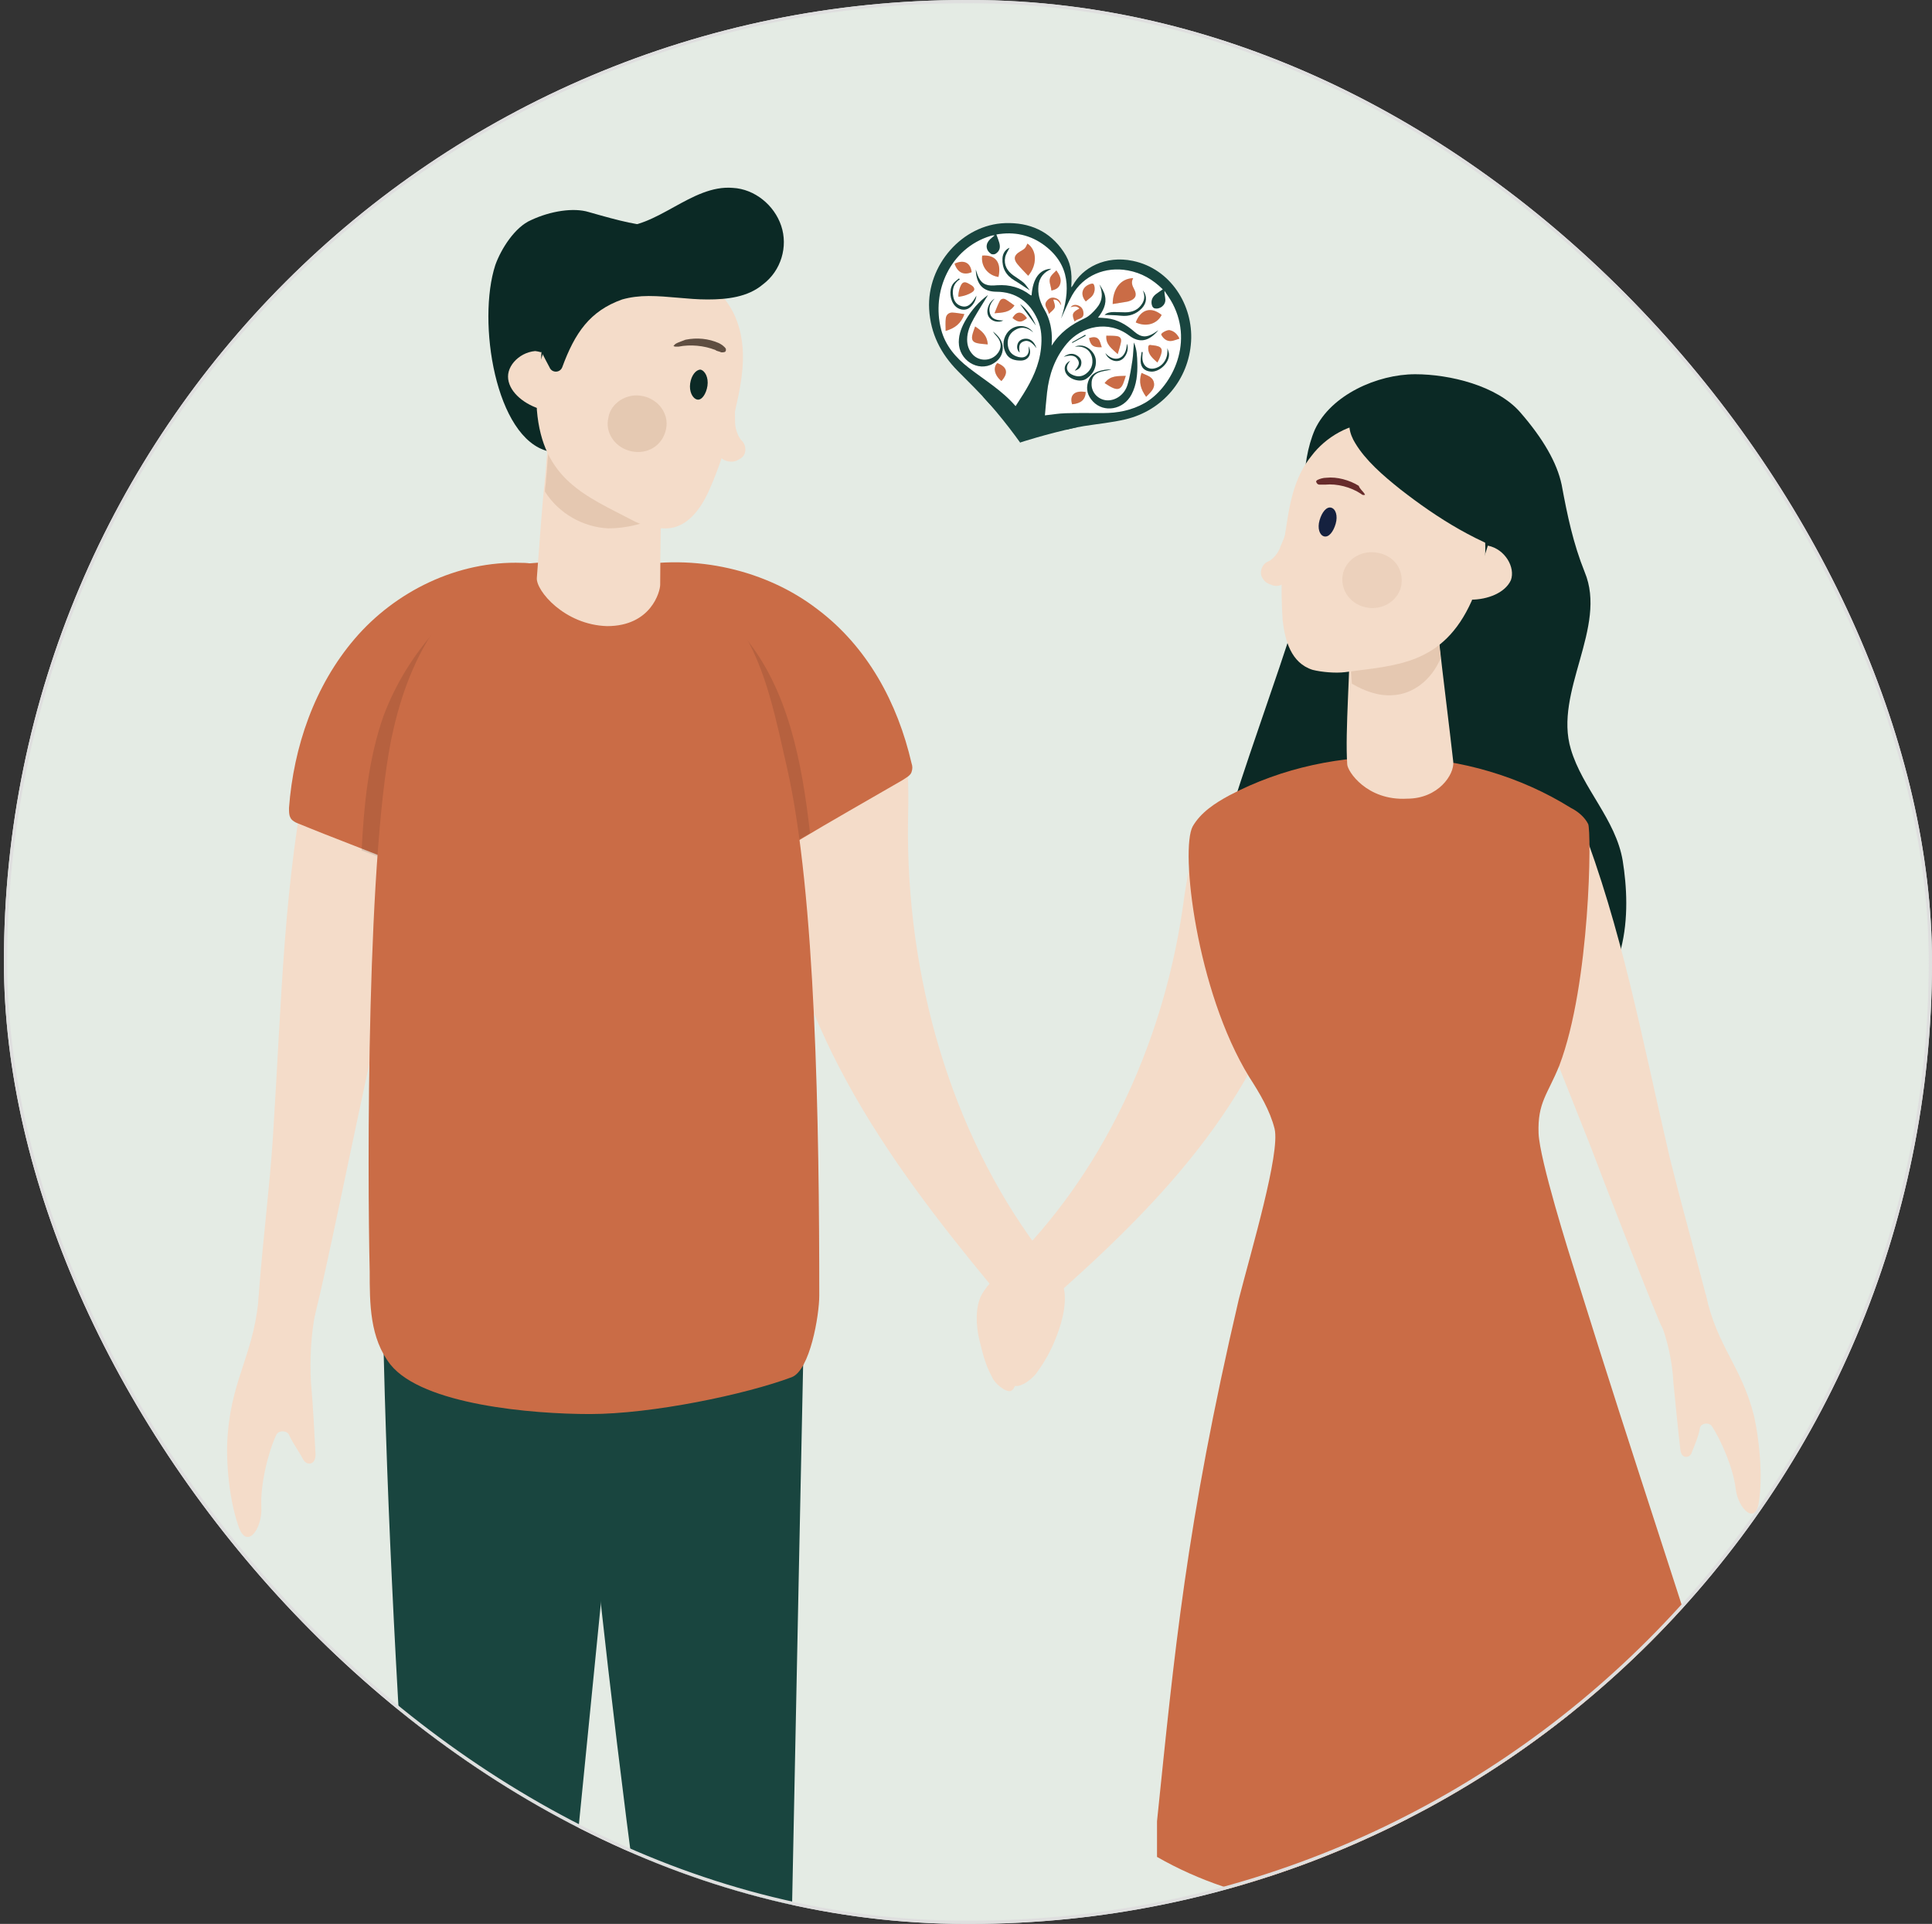 <svg width="247" height="246" viewBox="0 0 247 246" fill="none" xmlns="http://www.w3.org/2000/svg">
<rect x="0" y="0" width="247" height="246" fill="#333333" stroke="none"/>
<g clip-path="url(#clip0_2394_2968)">
<rect x="0.5" width="246.5" height="246" rx="123" fill="#E4EBE4"/>
<path d="M59.496 319.355C54.19 271.849 49.622 212.431 48.885 164.484C48.737 157.278 49.179 149.041 53.895 144.335C57.58 140.658 62.885 140.364 67.749 140.07C70.696 139.923 73.791 139.776 76.444 141.541C81.897 145.07 81.897 153.748 81.16 160.807C76.444 209.489 70.401 268.908 65.685 317.59" fill="#19453F"/>
<path d="M92.95 317.588C84.549 270.671 77.033 214.194 73.054 166.542C72.465 159.335 72.17 151.099 76.296 146.099C79.539 142.275 84.402 141.392 88.971 140.804C91.771 140.51 94.571 140.068 97.224 141.539C102.529 144.628 103.119 153.305 102.971 160.365C101.94 209.194 100.761 269.642 99.729 318.471" fill="#19453F"/>
<path d="M53.896 102.859C51.096 118.302 49.033 127.567 45.938 141.981C44.759 147.423 41.664 162.571 40.338 167.866C38.864 173.896 32.379 174.484 33.116 165.072C33.706 157.571 34.443 152.129 34.885 145.511C36.064 127.126 36.211 113.154 39.601 96.682" fill="#F4DCC9"/>
<path d="M40.339 167.718C39.749 170.66 39.602 173.748 39.749 176.69C40.044 179.925 40.191 183.308 40.339 185.955C40.339 187.426 39.16 187.426 38.718 186.544C38.275 185.661 37.391 184.485 36.949 183.455C36.654 182.867 35.623 182.867 35.328 183.455C34.296 185.661 33.265 189.779 33.412 192.721C33.559 195.515 31.496 198.31 30.465 195.074C29.138 191.25 28.843 185.955 29.138 183.161C29.728 175.954 32.675 172.719 33.117 165.218" fill="#F4DCC9"/>
<path d="M111.667 88.59C116.236 91.09 116.236 98.738 116.088 104.915C115.794 125.065 121.689 144.773 132.594 159.48C133.773 160.951 135.247 162.569 135.836 164.187C136.573 166.099 135.836 168.893 135.1 170.805C134.363 172.717 133.626 174.041 132.447 175.659C131.857 176.394 130.384 177.57 129.499 177.129C128.763 176.688 129.057 175.217 129.205 174.335C130.089 170.511 130.236 168.158 126.699 164.187H126.552C113.436 148.303 100.319 130.212 98.846 107.71C98.551 103.003 98.846 97.856 101.056 93.738C103.267 89.325 107.983 86.678 111.667 88.59Z" fill="#F4DCC9"/>
<path d="M51.244 110.504C46.97 108.739 42.549 107.121 38.275 105.356C37.833 105.209 37.243 104.915 37.096 104.474C36.949 104.18 36.949 103.739 36.949 103.297C37.538 95.502 40.191 87.707 45.349 81.677C50.507 75.647 58.465 71.676 66.718 71.97C67.75 71.97 68.929 72.118 69.371 73C69.813 73.735 69.813 74.618 69.666 75.353C68.487 82.413 65.539 89.031 62.444 95.502C60.823 98.885 59.202 102.415 57.581 105.798" fill="#CA6C46"/>
<path d="M101.941 107.565C106.362 104.917 110.783 102.417 115.352 99.77C115.794 99.475 116.383 99.181 116.531 98.74C116.678 98.299 116.678 98.005 116.531 97.564C114.762 89.916 110.931 82.709 104.446 77.855C98.109 73.002 88.972 70.649 79.982 72.561C78.95 72.855 77.624 73.149 77.182 74.178C76.74 74.914 76.887 75.796 77.182 76.679C79.392 83.444 83.519 89.327 87.645 95.063C89.856 98.152 92.067 101.24 94.277 104.329" fill="#CA6C46"/>
<g opacity="0.1">
<path d="M49.033 91.533C47.118 96.975 46.528 102.857 46.233 108.74C48.297 109.476 50.36 110.358 52.276 111.094L58.613 106.534C60.234 103.152 61.855 99.622 63.476 96.239C66.424 89.768 69.519 83.149 70.698 76.09C70.845 75.207 70.845 74.325 70.403 73.737C69.813 73.001 68.634 72.707 67.75 72.707C67.013 72.707 66.276 72.707 65.687 72.707C58.318 76.678 52.128 83.296 49.033 91.533Z" fill="black"/>
</g>
<g opacity="0.1">
<path d="M93.687 104.622L101.203 107.857C101.94 107.416 102.824 106.975 103.561 106.534C102.53 97.415 100.761 88.149 95.161 81.384C91.477 76.971 86.319 73.883 80.866 73.147C86.171 83.001 87.94 94.915 93.687 104.622Z" fill="black"/>
</g>
<path d="M75.413 180.807C68.044 180.807 54.044 179.63 49.917 174.482C47.265 171.1 47.265 166.687 47.265 162.569C46.97 150.509 46.822 107.563 50.359 93.003C51.538 88.002 53.454 83.001 56.844 78.736C60.234 74.471 61.265 71.235 75.266 71.971C87.056 72.559 91.035 75.059 94.572 80.207C97.961 85.208 99.288 92.414 100.614 98.15C104.298 114.329 104.741 144.038 104.741 165.658C104.741 168.158 103.562 175.218 101.204 176.1C95.309 178.306 83.371 180.807 75.413 180.807Z" fill="#CA6C46"/>
<path d="M70.107 57.705C63.328 56.087 60.97 41.085 63.328 33.878C64.065 31.819 65.833 29.025 67.897 28.142C70.402 26.966 73.349 26.525 75.265 27.113C79.392 28.29 81.602 28.878 84.844 29.025C87.792 29.172 88.971 29.466 91.034 31.525C92.213 32.702 91.034 34.761 91.329 36.379C93.097 44.468 86.318 52.851 78.36 55.94" fill="#0B2925"/>
<path d="M68.634 73.882C68.929 69.911 69.371 63.881 69.666 61.233C69.813 60.057 69.813 59.027 69.96 57.851C69.96 57.557 70.108 57.263 70.255 57.115C70.403 56.968 70.55 56.968 70.845 56.968C72.761 56.674 74.677 57.851 76.592 58.439C78.95 59.174 81.456 58.88 83.666 59.469C83.961 59.469 84.256 59.616 84.403 59.91C84.551 60.057 84.551 60.204 84.551 60.498C84.551 63.734 84.403 70.646 84.403 74.764C84.403 75.647 83.224 80.059 77.624 80.059C72.171 79.912 68.487 75.5 68.634 73.882Z" fill="#F4DCC9"/>
<path d="M70.255 57.116C70.402 56.969 70.55 56.969 70.844 56.969C72.76 56.675 74.676 57.852 76.592 58.44C78.95 59.175 81.456 58.881 83.666 59.47C83.961 59.47 84.256 59.617 84.403 59.911C84.55 60.058 84.55 60.205 84.55 60.499C84.55 62.264 84.55 64.176 84.55 65.941C82.34 66.97 80.129 67.559 77.771 67.559C74.529 67.412 71.434 65.647 69.665 62.852C69.665 62.264 69.813 61.823 69.813 61.234C69.96 60.058 69.96 59.028 70.108 57.852C69.96 57.558 70.108 57.41 70.255 57.116Z" fill="#E5C8B1"/>
<path d="M68.929 52.262C66.718 51.527 64.95 49.909 64.95 48.144C64.95 46.379 67.013 44.614 69.224 44.908" fill="#F4DCC9"/>
<path d="M68.635 52.41C69.371 61.382 74.972 63.441 80.867 66.529C81.898 67.117 83.667 67.559 84.846 67.559C87.793 67.706 89.562 65.058 90.593 62.852C92.362 58.881 93.541 54.763 94.425 50.498C95.015 47.556 95.309 44.615 94.425 41.673C93.541 38.732 91.33 36.084 87.941 34.908C83.814 33.584 79.246 34.908 76.003 37.261C71.14 40.644 67.898 45.939 68.635 51.38" fill="#F4DCC9"/>
<path d="M94.277 50.352C93.835 52.999 93.983 52.558 93.983 54.175C93.983 54.323 94.13 55.646 94.867 56.382C95.456 56.97 95.456 58.147 94.719 58.588C94.277 58.882 93.983 59.029 93.54 59.029C92.804 59.029 92.214 58.735 91.919 58.147" fill="#F4DCC9"/>
<path d="M86.173 44.172C86.025 44.172 86.173 44.32 86.32 44.32C86.468 44.32 86.615 44.32 86.762 44.32C88.236 44.025 90.005 44.172 91.478 44.761C91.626 44.908 91.92 44.908 92.215 45.055C92.51 45.055 92.805 45.055 92.805 44.761V44.614C92.657 44.32 92.215 44.025 91.921 43.878C90.594 43.29 89.12 43.143 87.647 43.437C86.91 43.731 86.32 43.878 86.173 44.172Z" fill="#5F4E41"/>
<g opacity="0.54">
<path d="M77.772 53.439C77.33 55.351 78.657 57.263 80.72 57.704C82.783 58.146 84.699 56.969 85.141 54.91C85.583 52.998 84.257 51.086 82.194 50.645C80.13 50.203 78.067 51.527 77.772 53.439Z" fill="#D9B89E"/>
</g>
<path d="M88.236 49.027C88.089 50.056 88.531 50.939 89.12 51.086C89.71 51.233 90.299 50.35 90.447 49.321C90.594 48.291 90.152 47.409 89.562 47.262C88.973 47.262 88.383 47.997 88.236 49.027Z" fill="#0B2925"/>
<path d="M99.877 28.878C98.992 26.23 96.487 24.171 93.687 24.024C88.381 23.583 83.96 29.319 78.655 29.025C77.328 29.025 76.149 28.584 74.823 28.584C71.433 28.436 68.338 31.378 67.307 34.614C66.275 37.849 66.865 41.526 68.044 44.762L69.223 45.056C69.223 45.056 69.223 45.056 69.223 44.909C69.517 45.644 69.96 46.38 70.254 46.968C70.549 47.703 71.581 47.703 71.876 46.968C73.497 42.556 75.412 39.761 79.539 38.291C80.571 37.996 81.75 37.849 82.929 37.849C85.434 37.849 87.939 38.291 90.445 38.291C92.95 38.291 95.603 37.996 97.519 36.379C99.877 34.614 100.761 31.525 99.877 28.878Z" fill="#0B2925"/>
<path d="M168.111 321.558C164.132 280.818 160.89 229.636 160.3 188.455C160.3 182.277 160.448 175.218 163.985 171.1C166.785 168.011 170.616 167.57 174.153 167.423C176.364 167.276 178.722 167.276 180.491 168.599C184.47 171.541 184.47 179.042 184.028 185.219C180.491 226.988 176.069 278.17 172.68 319.94" fill="#F4DCC9"/>
<path d="M190.807 319.94C185.648 279.494 181.227 230.813 179.459 189.926C179.164 183.748 179.164 176.689 182.554 172.424C185.059 169.188 188.891 168.6 192.428 168.158C194.491 167.864 196.849 167.717 198.765 168.894C202.744 171.688 203.039 179.189 202.744 185.219C200.681 227.136 198.175 279.053 195.965 320.97" fill="#F4DCC9"/>
<path d="M199.355 131.243C208.492 126.684 208.492 116.536 207.46 110.064C206.576 104.77 202.302 100.799 200.829 95.798C198.618 88.444 205.545 80.208 202.597 73.148C201.123 69.472 200.386 65.942 199.65 61.971C199.06 59.176 197.292 56.088 194.344 52.705C191.397 49.322 185.354 47.852 180.933 47.852C176.07 47.852 170.175 50.499 168.111 54.911C166.196 59.323 166.49 65.501 167.522 70.207C168.554 74.913 153.374 110.506 155.143 115.065C156.616 118.889 175.185 91.827 176.364 95.798C178.428 103.005 179.312 128.89 186.091 131.979C189.186 133.302 193.165 134.332 199.355 131.243Z" fill="#0B2925"/>
<path d="M190.364 112.418C195.08 125.949 198.322 133.891 203.333 146.539C205.101 151.246 210.259 164.482 212.175 169.042C214.386 174.337 220.133 173.748 218.07 165.512C216.302 158.747 214.975 154.04 213.502 148.157C209.67 131.685 207.459 119.183 202.006 104.917" fill="#F4DCC9"/>
<path d="M212.176 168.748C213.207 171.396 213.797 174.043 213.944 176.838C214.239 179.779 214.534 182.868 214.829 185.368C214.976 186.692 216.155 186.397 216.302 185.662C216.597 184.927 217.187 183.603 217.334 182.573C217.481 181.985 218.365 181.838 218.808 182.279C219.987 184.044 221.608 187.721 221.902 190.368C222.197 192.869 224.408 195.075 224.85 192.133C225.439 188.604 224.85 183.75 224.26 181.103C222.639 174.631 219.544 172.278 218.071 165.513" fill="#F4DCC9"/>
<path d="M157.352 102.712C152.931 104.33 151.899 110.948 151.162 116.39C148.51 134.186 140.552 150.511 128.909 161.836C127.583 163.013 126.256 164.189 125.519 165.513C124.635 167.131 124.782 169.631 125.225 171.396C125.667 173.161 125.961 174.484 126.846 176.102C127.14 176.838 128.467 178.014 129.204 177.867C129.941 177.573 129.941 176.249 129.941 175.367C129.793 171.984 129.941 169.778 133.625 166.837C147.331 154.776 161.331 140.951 165.9 121.243C166.932 117.125 167.374 112.566 166.047 108.595C164.426 104.477 160.742 101.388 157.352 102.712Z" fill="#F4DCC9"/>
<path d="M147.921 237.432C158.679 243.609 171.501 245.08 183.733 243.609C195.965 242.285 207.755 238.314 219.545 234.196C220.724 233.755 221.903 233.314 222.492 232.284C223.229 231.108 222.787 229.637 222.345 228.313C214.829 204.193 209.081 187.426 201.565 163.306C200.534 160.07 196.849 148.304 196.702 144.921C196.554 140.95 197.881 139.921 199.355 136.244C203.334 125.802 203.481 106.241 203.039 105.358C202.597 104.476 201.713 103.74 200.828 103.299C187.859 95.21 170.617 94.622 157.205 101.681C155.29 102.711 153.521 103.887 152.489 105.652C150.868 108.594 152.932 126.684 159.711 137.715C161.037 139.774 162.364 141.98 162.953 144.333C163.69 147.422 160.006 159.776 158.384 166.1C151.605 195.074 150.132 211.547 147.921 232.872" fill="#CA6C46"/>
<path d="M185.796 97.416C185.354 93.445 184.322 85.209 184.028 82.414C183.88 81.238 183.733 80.208 183.586 79.031C183.586 78.737 183.438 78.443 183.291 78.296C183.143 78.149 182.996 78.149 182.849 78.149C181.375 77.855 180.049 79.031 178.575 79.62C176.806 80.355 174.89 80.061 173.122 80.649C172.975 80.649 172.68 80.796 172.532 81.091C172.532 81.238 172.532 81.385 172.532 81.679C172.68 84.914 171.943 93.592 172.238 97.71C172.238 98.592 174.743 102.416 179.901 102.122C183.88 102.122 185.944 99.034 185.796 97.416Z" fill="#F4DCC9"/>
<path d="M183.291 78.591C183.144 78.444 182.996 78.444 182.849 78.444C181.375 78.15 180.049 79.326 178.575 79.915C176.807 80.65 174.891 80.356 173.122 80.944C172.975 80.944 172.68 81.091 172.533 81.385C172.533 81.532 172.533 81.68 172.533 81.974C172.68 83.739 172.68 85.651 172.827 87.415C174.596 88.445 176.364 89.033 178.133 88.886C180.638 88.739 182.996 86.974 184.175 84.18C184.175 83.591 184.028 83.15 184.028 82.562C183.881 81.385 183.733 80.356 183.586 79.179C183.586 79.032 183.438 78.738 183.291 78.591Z" fill="#E5C8B1"/>
<path d="M188.006 76.679C190.217 76.679 192.428 75.797 193.164 74.179C193.754 72.561 192.428 70.208 190.217 69.767" fill="#F4DCC9"/>
<path d="M188.154 76.827C184.47 85.063 178.427 85.063 171.943 85.946C170.764 86.093 168.995 85.946 167.816 85.651C165.016 84.769 164.279 81.828 163.985 79.327C163.69 75.062 163.837 70.65 164.574 66.532C165.016 63.59 165.753 60.649 167.669 58.295C169.437 55.942 172.532 54.03 175.922 54.03C180.196 54.03 184.027 56.972 186.385 60.207C189.922 64.914 191.101 71.091 188.449 75.945" fill="#F4DCC9"/>
<path d="M164.722 66.235C164.28 68.883 164.28 68.442 163.69 69.912C163.69 70.059 163.101 71.383 162.069 71.824C161.332 72.118 160.89 73.295 161.48 74.03C161.774 74.472 162.069 74.619 162.511 74.766C163.101 75.06 163.838 74.913 164.28 74.472" fill="#F4DCC9"/>
<path d="M195.228 71.382C189.038 69.618 183.733 66.235 179.017 62.558C176.806 60.793 174.596 58.881 173.269 56.675C172.532 55.498 172.09 53.88 173.122 52.851C174.154 51.822 176.364 51.969 178.133 52.41C179.312 52.704 180.638 53.145 181.817 53.439C183.88 54.175 185.796 55.057 187.417 56.381C189.333 57.852 190.659 59.617 191.838 61.529C193.165 63.44 194.491 65.352 194.344 67.559" fill="#0B2925"/>
<path d="M174.448 63.146C174.595 63.293 174.448 63.293 174.301 63.293C174.153 63.293 174.006 63.146 174.006 63.146C172.68 62.263 170.911 61.822 169.437 61.969C169.143 61.969 168.995 61.969 168.7 61.969C168.406 61.969 168.258 61.675 168.258 61.528L168.406 61.381C168.7 61.234 169.143 61.087 169.585 61.087C170.911 60.94 172.532 61.381 173.711 62.116C173.859 62.557 174.301 62.852 174.448 63.146Z" fill="#672C2C"/>
<g opacity="0.54">
<path d="M179.164 74.764C178.869 76.677 176.953 78 174.89 77.706C172.827 77.412 171.353 75.647 171.648 73.588C171.943 71.676 173.859 70.352 175.922 70.646C178.132 70.941 179.459 72.705 179.164 74.764Z" fill="#E5C8B1"/>
</g>
<path d="M170.763 66.969C170.469 67.999 169.879 68.734 169.29 68.587C168.7 68.44 168.405 67.558 168.7 66.528C168.995 65.499 169.584 64.763 170.174 64.91C170.763 65.057 171.058 65.94 170.763 66.969Z" fill="#15213F"/>
<path d="M148.679 36.984C148.327 37.23 148.029 37.415 147.76 37.63C147.272 38.029 147.115 38.564 147.322 39.114C147.364 39.227 147.481 39.371 147.59 39.4C148.288 39.605 149.044 39.011 149.001 38.284C148.98 37.928 148.871 37.582 148.889 37.166C149.243 37.711 149.637 38.237 149.935 38.81C152.702 44.144 149.575 49.711 146.331 51.546C144.684 52.479 142.905 52.814 141.036 52.822C139.438 52.828 137.84 52.794 136.243 52.84C135.377 52.864 134.524 53.01 133.586 53.115C133.673 52.155 133.75 51.185 133.858 50.218C134.116 47.903 134.857 45.781 136.36 43.969C138.286 41.652 141.729 40.911 144.356 42.901C145.691 43.909 146.866 43.665 148.092 42.23C147.914 42.349 147.734 42.475 147.55 42.592C146.588 43.19 145.891 43.164 145.04 42.428C144 41.524 142.866 40.845 141.472 40.694C141.135 40.655 140.788 40.646 140.376 40.616C141.028 39.763 141.499 38.877 141.271 37.832C141.158 37.313 140.86 36.839 140.554 36.368C141.056 37.484 140.955 38.526 140.176 39.428C139.749 39.92 139.253 40.442 138.672 40.705C136.94 41.497 135.477 42.55 134.446 44.214C134.461 44.008 134.476 43.802 134.478 43.598C134.512 42.178 134.245 40.831 133.522 39.589C133.04 38.77 132.729 37.896 132.737 36.936C132.74 35.849 133.17 35.008 134.172 34.509C134.236 34.477 134.295 34.438 134.404 34.368C132.901 34.425 132.041 35.611 131.886 37.776C131.826 37.756 131.759 37.76 131.717 37.726C130.474 36.761 129.053 36.371 127.495 36.475C127.353 36.488 127.212 36.494 127.07 36.506C125.959 36.574 125.358 36.178 124.966 35.131C124.888 34.928 124.832 34.718 124.752 34.461C124.816 36.48 125.783 37.287 127.361 37.301C129.895 37.315 131.63 38.588 132.652 40.864C133.175 42.033 133.224 43.282 133.09 44.544C132.868 46.692 131.962 48.575 130.837 50.38C130.518 50.888 130.194 51.387 129.841 51.937C128.108 49.919 125.873 48.6 123.842 47.025C122.2 45.75 120.858 44.205 120.32 42.142C119.053 37.298 121.453 31.754 126.64 30.166C126.802 30.114 126.967 30.076 127.169 30.103C126.969 30.268 126.76 30.423 126.576 30.599C125.958 31.193 126.001 31.979 126.705 32.462C126.84 32.553 127.141 32.54 127.283 32.449C127.795 32.117 127.927 31.679 127.751 31.034C127.657 30.7 127.52 30.377 127.38 29.982C129.668 29.584 131.76 30.019 133.597 31.424C136.87 33.93 136.822 37.225 135.659 40.724C136.127 39.725 136.537 38.687 137.077 37.731C138.498 35.227 141.279 34.036 144.224 34.582C145.971 34.882 147.397 35.716 148.679 36.984ZM144.966 43.788C144.902 44.598 144.886 45.305 144.775 46C144.605 47.072 144.456 48.163 144.139 49.199C143.746 50.487 142.568 51.278 141.44 51.182C140.408 51.091 139.582 50.238 139.54 49.209C139.498 48.159 140 47.62 141.207 47.419C141.5 47.37 141.789 47.314 142.078 47.258C141.697 47.211 141.327 47.254 140.965 47.332C140.094 47.512 139.384 47.904 139.098 48.812C138.803 49.763 139.041 50.6 139.702 51.313C141.111 52.834 143.624 52.392 144.643 50.447C145.303 49.188 145.425 47.824 145.39 46.434C145.378 45.573 145.356 44.702 144.966 43.788ZM126.31 37.726C125.142 38.566 124.23 39.63 123.51 40.849C122.978 41.741 122.58 42.684 122.585 43.748C122.583 46.048 125.037 47.599 126.955 46.505C127.736 46.057 128.212 45.377 128.204 44.465C128.191 43.544 127.622 42.934 126.955 42.397C127.1 42.636 127.295 42.845 127.481 43.059C128.103 43.772 128.085 44.623 127.439 45.32C126.638 46.189 125.248 46.224 124.416 45.389C123.871 44.845 123.645 44.171 123.647 43.407C123.649 42.425 124.031 41.548 124.502 40.722C125.074 39.711 125.703 38.725 126.31 37.726ZM144.876 35.562C143.257 35.613 142.266 36.915 142.251 38.875C142.843 38.78 143.435 38.686 144.028 38.585C144.139 38.569 144.248 38.539 144.351 38.507C145.18 38.234 145.404 37.735 145.004 36.989C144.766 36.534 144.567 36.099 144.876 35.562ZM131.45 35.264C132.631 33.887 132.578 31.971 131.347 31.148C131.059 31.778 131.059 31.778 130.379 32.18C129.65 32.611 129.534 33.12 130.068 33.779C130.505 34.292 130.987 34.768 131.45 35.264ZM145.199 41.228C146.537 41.848 147.924 41.443 148.515 40.273C147.174 39.164 145.836 39.539 145.199 41.228ZM125.571 32.681C125.369 34.012 126.288 35.219 127.649 35.412C128.062 33.584 127.278 32.546 125.571 32.681ZM131.486 44.27C131.508 44.423 131.516 44.478 131.52 44.526C131.603 45.411 131.07 45.867 130.216 45.657C129.465 45.475 128.977 45.017 128.86 44.253C128.732 43.446 128.973 42.734 129.669 42.265C130.517 41.695 131.333 41.84 132.089 42.505C131.253 41.345 129.479 41.444 128.684 42.691C128.164 43.508 128.188 44.393 128.627 45.218C129.019 45.947 129.784 46.128 130.55 46.104C131.508 46.078 131.995 45.184 131.486 44.27ZM136.82 46.127C136.179 46.469 135.977 46.982 136.216 47.575C136.57 48.457 138.053 48.961 138.849 48.446C139.48 48.035 139.926 47.463 140.071 46.707C140.221 45.912 139.978 45.232 139.377 44.697C138.801 44.183 138.102 44.044 137.426 44.315C137.631 44.311 137.774 44.299 137.911 44.304C138.786 44.33 139.476 44.914 139.633 45.777C139.777 46.577 139.514 47.254 138.887 47.753C138.322 48.206 137.694 48.209 137.058 47.9C136.364 47.565 136.21 46.973 136.654 46.349C136.698 46.297 136.743 46.239 136.82 46.127ZM120.897 42.312C122.097 41.971 122.878 41.345 123.295 40.164C122.758 40.092 122.271 39.991 121.778 39.966C121.305 39.941 120.975 40.241 120.918 40.691C120.846 41.208 120.895 41.738 120.897 42.312ZM146.531 50.742C147.052 50.182 147.712 49.701 147.508 48.882C147.318 48.12 146.55 47.992 145.931 47.688C145.534 48.849 145.847 49.797 146.531 50.742ZM141.222 48.987C141.591 49.207 141.92 49.448 142.289 49.61C142.939 49.897 143.327 49.722 143.6 49.054C143.726 48.753 143.813 48.432 143.935 48.063C142.937 48.109 141.958 47.977 141.222 48.987ZM126.28 44.04C126.214 42.844 125.474 42.289 124.669 41.733C124.529 42.155 124.364 42.516 124.297 42.896C124.194 43.449 124.381 43.741 124.931 43.871C125.351 43.977 125.791 43.983 126.28 44.04ZM142.896 45.28C143.051 44.712 143.22 44.24 143.31 43.749C143.396 43.269 143.2 43.026 142.711 42.97C142.291 42.924 141.871 42.937 141.439 42.926C141.335 44.058 142.154 44.573 142.896 45.28ZM129.693 39.062C129.324 38.801 128.987 38.545 128.628 38.314C128.289 38.103 127.967 38.181 127.785 38.53C127.551 39 127.374 39.495 127.138 40.05C128.143 39.961 129.07 39.99 129.693 39.062ZM147.967 46.357C148.098 46.103 148.216 45.905 148.306 45.691C148.753 44.599 148.562 44.278 147.392 44.149C147.328 44.141 147.265 44.153 147.206 44.133C146.861 44.039 146.798 44.229 146.797 44.512C146.793 45.362 147.388 45.816 147.967 46.357ZM122.404 37.773C122.444 37.832 122.489 37.893 122.529 37.953C123.073 37.783 123.653 37.685 124.157 37.436C124.703 37.161 124.673 36.775 124.159 36.454C124.038 36.381 123.917 36.308 123.788 36.239C123.312 35.983 123.022 36.065 122.809 36.568C122.648 36.956 122.538 37.369 122.404 37.773ZM134.418 37.156C134.955 37.029 135.384 36.828 135.541 36.294C135.731 35.657 135.453 35.143 135.056 34.57C134.795 34.84 134.558 35.039 134.384 35.285C133.954 35.888 134.373 36.494 134.418 37.156ZM138.813 38.543C139.029 38.37 139.246 38.191 139.463 38.012C139.884 37.657 140.053 37.047 139.899 36.515C139.831 36.281 139.728 36.214 139.489 36.28C138.355 36.597 138.035 37.646 138.813 38.543ZM124.224 34.8C124.087 33.581 123.224 33.158 122.04 33.709C122.393 34.835 123.2 35.246 124.224 34.8ZM146.104 37.115C146.374 37.752 146.35 38.285 146.031 38.812C145.53 39.629 144.776 39.934 143.871 39.938C143.382 39.941 142.895 39.899 142.4 39.9C141.945 39.901 141.515 39.983 141.219 40.261C141.894 40.293 142.601 40.29 143.294 40.367C144.364 40.483 145.26 40.186 145.994 39.4C146.634 38.722 146.699 37.827 146.104 37.115ZM131.647 37.123C131.349 36.747 131.154 36.399 130.872 36.154C130.455 35.799 129.974 35.521 129.527 35.196C128.758 34.631 128.314 33.878 128.5 32.917C128.582 32.469 128.882 32.061 129.061 31.678C128.535 31.913 128.2 32.389 128.164 33.037C128.096 34.28 128.621 35.225 129.703 35.86C130.322 36.223 130.909 36.641 131.647 37.123ZM128.028 48.726C128.96 47.702 128.776 46.922 127.504 46.422C126.962 46.942 127.08 47.944 128.028 48.726ZM138.808 50.127C137.401 49.873 136.704 50.506 137.063 51.693C138.204 51.596 138.761 51.107 138.808 50.127ZM150.793 43.295C150.503 42.717 150.124 42.348 149.539 42.221C149.212 42.152 148.378 42.602 148.464 42.802C148.593 43.088 148.861 43.375 149.141 43.507C149.684 43.759 150.21 43.484 150.793 43.295ZM122.712 35.705C122.67 35.672 122.636 35.634 122.595 35.6C122.332 35.837 121.996 36.035 121.814 36.325C121.31 37.114 121.461 38.371 122.079 39.076C122.525 39.58 123.27 39.741 123.796 39.446C124.328 39.154 124.764 38.474 124.833 37.804C124.678 38.056 124.553 38.292 124.392 38.502C124.042 38.961 123.627 39.318 122.988 39.159C122.348 39.001 121.988 38.552 121.876 37.934C121.707 37.048 121.878 36.254 122.712 35.705ZM146.081 45.021C146.038 45.013 145.992 45.011 145.949 45.003C145.902 45.404 145.804 45.8 145.825 46.196C145.862 46.999 146.319 47.434 147.105 47.509C148.218 47.613 149.522 46.383 149.446 45.256C149.429 45.007 149.312 44.764 149.24 44.522C149.358 45.642 148.849 46.642 147.88 47.02C146.942 47.383 146.133 46.898 146.048 45.9C146.029 45.617 146.068 45.32 146.081 45.021ZM135.664 39.031C135.616 38.541 135.358 38.224 134.886 38.095C134.452 37.971 134.116 38.13 133.842 38.462C133.326 39.102 134.044 39.505 134.089 40.146C134.411 39.811 134.767 39.592 134.851 39.297C134.932 39.013 134.743 38.648 134.665 38.305C135.193 38.243 135.424 38.642 135.664 39.031ZM137.996 39.459C137.082 39.929 136.982 40.192 137.4 41.122C137.724 40.682 138.601 40.879 138.524 40.016C138.483 39.522 138.251 39.188 137.773 39.036C137.42 38.926 137.116 39.01 136.875 39.28C137.278 39.176 137.662 39.072 137.996 39.459ZM140.861 44.396C140.711 44.01 140.653 43.589 140.419 43.34C140.109 43.02 139.646 43.104 139.233 43.238C139.433 44.188 139.774 44.452 140.861 44.396ZM129.446 40.668C130.201 41.274 130.605 41.269 131.291 40.672C130.653 39.748 129.97 39.74 129.446 40.668ZM141.316 45.153C141.67 45.976 142.564 46.384 143.266 46.055C143.976 45.723 144.393 44.621 144.057 43.963C144.054 44.871 143.671 45.589 143.08 45.802C142.506 46.002 141.842 45.756 141.316 45.153ZM128.268 40.978C127.504 40.956 126.785 40.877 126.555 40.055C126.348 39.327 126.645 38.707 127.169 38.181C126.348 38.668 125.993 39.803 126.412 40.509C126.75 41.083 127.632 41.328 128.268 40.978ZM135.991 45.622C136.878 45.354 137.406 45.43 137.73 45.887C138.062 46.359 137.988 46.724 137.401 47.4C137.894 47.266 138.171 46.988 138.239 46.523C138.305 46.044 138.068 45.702 137.688 45.457C137.083 45.072 136.523 45.27 135.991 45.622ZM132.506 44.516C132.253 43.746 131.792 43.343 131.236 43.311C130.725 43.28 130.27 43.519 130.117 43.943C129.977 44.345 130.002 44.729 130.357 45.091C130.213 44.212 130.34 43.865 130.851 43.658C131.389 43.447 131.88 43.675 132.506 44.516ZM132.44 41.625C131.988 40.579 131.308 39.523 130.411 38.884C131.035 39.73 131.778 40.734 132.44 41.625ZM138.81 42.92C138.79 42.881 138.762 42.845 138.742 42.806C138.175 43.126 137.608 43.446 137.046 43.768C137.064 43.794 137.08 43.825 137.092 43.849C137.669 43.539 138.241 43.226 138.81 42.92Z" fill="white"/>
<path d="M144.966 43.787C145.356 44.701 145.378 45.572 145.402 46.437C145.437 47.827 145.315 49.191 144.655 50.45C143.636 52.395 141.117 52.835 139.714 51.316C139.053 50.603 138.815 49.766 139.11 48.815C139.392 47.899 140.108 47.509 140.977 47.335C141.337 47.263 141.709 47.214 142.089 47.261C141.801 47.317 141.506 47.371 141.219 47.422C140.006 47.62 139.504 48.16 139.552 49.212C139.594 50.241 140.414 51.092 141.452 51.185C142.58 51.281 143.764 50.492 144.151 49.202C144.468 48.166 144.615 47.081 144.787 46.003C144.886 45.304 144.896 44.595 144.966 43.787Z" fill="#19453F"/>
<path d="M126.311 37.726C125.703 38.725 125.076 39.705 124.497 40.72C124.031 41.549 123.649 42.425 123.642 43.405C123.642 44.163 123.867 44.838 124.411 45.387C125.242 46.222 126.632 46.187 127.434 45.318C128.08 44.622 128.092 43.768 127.476 43.057C127.289 42.844 127.095 42.634 126.95 42.395C127.616 42.932 128.186 43.542 128.198 44.463C128.21 45.384 127.737 46.058 126.95 46.503C125.032 47.597 122.577 46.047 122.579 43.746C122.581 42.685 122.973 41.74 123.505 40.847C124.236 39.632 125.141 38.572 126.311 37.726Z" fill="#19453F"/>
<path d="M144.877 35.563C144.567 36.1 144.764 36.541 145.005 36.99C145.403 37.742 145.18 38.235 144.351 38.508C144.248 38.54 144.14 38.57 144.029 38.586C143.435 38.687 142.849 38.783 142.252 38.876C142.274 36.912 143.263 35.616 144.877 35.563Z" fill="#CA6C46"/>
<path d="M131.451 35.264C130.988 34.768 130.504 34.298 130.077 33.774C129.535 33.12 129.652 32.605 130.388 32.176C131.068 31.774 131.068 31.774 131.355 31.144C132.581 31.964 132.633 33.881 131.451 35.264Z" fill="#CA6C46"/>
<path d="M145.199 41.227C145.834 39.545 147.179 39.165 148.515 40.273C147.92 41.434 146.539 41.842 145.199 41.227Z" fill="#CA6C46"/>
<path d="M125.572 32.681C127.278 32.546 128.065 33.578 127.65 35.412C126.287 35.225 125.369 34.012 125.572 32.681Z" fill="#CA6C46"/>
<path d="M131.485 44.271C132.002 45.181 131.507 46.079 130.551 46.099C129.787 46.117 129.02 45.943 128.628 45.213C128.187 44.394 128.165 43.503 128.685 42.686C129.48 41.439 131.254 41.34 132.09 42.5C131.332 41.84 130.518 41.69 129.67 42.26C128.975 42.729 128.733 43.441 128.862 44.248C128.978 45.012 129.466 45.47 130.217 45.653C131.071 45.862 131.606 45.4 131.521 44.521C131.509 44.477 131.499 44.428 131.485 44.271Z" fill="#19453F"/>
<path d="M136.82 46.126C136.737 46.237 136.692 46.294 136.652 46.354C136.206 46.985 136.356 47.568 137.056 47.905C137.692 48.215 138.322 48.205 138.885 47.758C139.514 47.254 139.775 46.582 139.631 45.782C139.476 44.914 138.784 44.335 137.909 44.31C137.772 44.304 137.629 44.316 137.424 44.321C138.1 44.05 138.799 44.189 139.375 44.702C139.976 45.237 140.219 45.918 140.069 46.712C139.924 47.469 139.478 48.04 138.847 48.451C138.051 48.966 136.568 48.463 136.214 47.581C135.983 46.983 136.181 46.462 136.82 46.126Z" fill="#19453F"/>
<path d="M120.896 42.313C120.895 41.739 120.852 41.211 120.918 40.692C120.974 40.242 121.302 39.948 121.777 39.967C122.27 39.992 122.76 40.087 123.294 40.165C122.878 41.346 122.097 41.972 120.896 42.313Z" fill="#CA6C46"/>
<path d="M146.53 50.742C145.853 49.799 145.534 48.85 145.939 47.685C146.557 47.988 147.326 48.117 147.516 48.879C147.712 49.702 147.052 50.183 146.53 50.742Z" fill="#CA6C46"/>
<path d="M141.222 48.986C141.958 47.977 142.933 48.101 143.93 48.055C143.809 48.424 143.722 48.745 143.596 49.046C143.323 49.714 142.941 49.891 142.285 49.602C141.92 49.448 141.591 49.207 141.222 48.986Z" fill="#CA6C46"/>
<path d="M126.281 44.04C125.792 43.984 125.346 43.975 124.93 43.877C124.379 43.748 124.193 43.455 124.296 42.903C124.369 42.524 124.53 42.156 124.668 41.74C125.475 42.29 126.215 42.845 126.281 44.04Z" fill="#CA6C46"/>
<path d="M142.897 45.281C142.149 44.572 141.336 44.059 141.442 42.92C141.874 42.931 142.293 42.918 142.713 42.965C143.202 43.021 143.397 43.27 143.313 43.743C143.221 44.24 143.056 44.72 142.897 45.281Z" fill="#CA6C46"/>
<path d="M129.694 39.062C129.068 39.996 128.144 39.961 127.142 40.058C127.372 39.502 127.549 39.006 127.79 38.538C127.965 38.187 128.29 38.103 128.633 38.322C128.99 38.539 129.325 38.802 129.694 39.062Z" fill="#CA6C46"/>
<path d="M147.968 46.357C147.383 45.814 146.788 45.36 146.792 44.511C146.793 44.228 146.856 44.038 147.2 44.132C147.26 44.151 147.323 44.139 147.387 44.147C148.557 44.277 148.748 44.597 148.301 45.689C148.224 45.901 148.098 46.103 147.968 46.357Z" fill="#CA6C46"/>
<path d="M122.529 37.953C122.526 37.286 122.691 36.826 122.809 36.568C122.947 36.271 123.061 36.164 123.194 36.122C123.358 36.064 123.548 36.107 123.794 36.241C123.917 36.308 124.044 36.383 124.165 36.456C124.438 36.626 124.574 36.816 124.558 37.002C124.547 37.156 124.41 37.289 124.163 37.438C123.869 37.611 123.345 37.86 122.529 37.953Z" fill="#CA6C46"/>
<path d="M134.418 37.156C134.371 36.501 133.954 35.888 134.384 35.285C134.558 35.039 134.801 34.842 135.056 34.571C135.459 35.146 135.731 35.658 135.541 36.294C135.39 36.831 134.955 37.03 134.418 37.156Z" fill="#CA6C46"/>
<path d="M138.813 38.543C138.033 37.652 138.347 36.602 139.487 36.287C139.726 36.221 139.829 36.288 139.897 36.521C140.053 37.047 139.882 37.664 139.461 38.019C139.252 38.194 139.03 38.365 138.813 38.543Z" fill="#CA6C46"/>
<path d="M124.225 34.801C123.202 35.241 122.396 34.829 122.04 33.709C123.223 33.164 124.087 33.581 124.225 34.801Z" fill="#CA6C46"/>
<path d="M146.104 37.115C146.692 37.83 146.627 38.725 145.995 39.4C145.262 40.179 144.364 40.483 143.295 40.367C142.602 40.289 141.895 40.293 141.22 40.261C141.516 39.983 141.951 39.903 142.401 39.899C142.89 39.896 143.383 39.941 143.872 39.937C144.777 39.933 145.53 39.629 146.031 38.812C146.357 38.286 146.375 37.751 146.104 37.115Z" fill="#19453F"/>
<path d="M131.647 37.123C130.903 36.64 130.322 36.223 129.704 35.861C128.617 35.218 128.096 34.281 128.164 33.037C128.198 32.395 128.53 31.912 129.062 31.679C128.883 32.061 128.583 32.47 128.501 32.917C128.321 33.88 128.756 34.637 129.528 35.196C129.974 35.521 130.456 35.799 130.872 36.155C131.154 36.4 131.349 36.748 131.647 37.123Z" fill="#19453F"/>
<path d="M128.028 48.725C127.08 47.943 126.963 46.941 127.504 46.421C128.776 46.921 128.96 47.701 128.028 48.725Z" fill="#CA6C46"/>
<path d="M138.809 50.128C138.764 51.102 138.206 51.59 137.064 51.694C136.705 50.507 137.402 49.874 138.809 50.128Z" fill="#CA6C46"/>
<path d="M150.794 43.296C150.216 43.487 149.684 43.76 149.143 43.502C148.864 43.37 148.59 43.081 148.466 42.796C148.379 42.603 149.215 42.147 149.542 42.216C150.126 42.343 150.503 42.718 150.794 43.296Z" fill="#CA6C46"/>
<path d="M122.711 35.706C121.873 36.246 121.709 37.043 121.873 37.941C121.986 38.559 122.345 39.007 122.985 39.166C123.625 39.325 124.04 38.967 124.389 38.509C124.551 38.299 124.675 38.063 124.831 37.811C124.761 38.48 124.328 39.155 123.794 39.453C123.268 39.747 122.517 39.585 122.076 39.083C121.453 38.376 121.305 37.127 121.812 36.331C122 36.044 122.328 35.849 122.592 35.607C122.634 35.641 122.676 35.674 122.711 35.706Z" fill="#19453F"/>
<path d="M146.081 45.022C146.07 45.315 146.031 45.612 146.053 45.903C146.139 46.901 146.948 47.386 147.885 47.023C148.853 46.651 149.363 45.646 149.245 44.525C149.315 44.773 149.435 45.01 149.451 45.259C149.523 46.378 148.225 47.611 147.111 47.512C146.324 47.437 145.862 47.001 145.83 46.199C145.815 45.805 145.91 45.401 145.954 45.007C145.992 45.012 146.035 45.02 146.081 45.022Z" fill="#19453F"/>
<path d="M135.664 39.032C135.422 38.648 135.193 38.243 134.663 38.311C134.741 38.654 134.93 39.019 134.849 39.303C134.765 39.598 134.411 39.811 134.087 40.152C134.042 39.511 133.326 39.102 133.84 38.468C134.11 38.129 134.45 37.977 134.884 38.101C135.358 38.224 135.616 38.541 135.664 39.032Z" fill="#CA6C46"/>
<path d="M137.997 39.459C137.665 39.066 137.274 39.174 136.87 39.278C137.113 39.002 137.418 38.918 137.768 39.034C138.246 39.185 138.478 39.519 138.519 40.014C138.591 40.875 137.715 40.671 137.395 41.12C136.983 40.192 137.083 39.928 137.997 39.459Z" fill="#CA6C46"/>
<path d="M140.861 44.396C139.774 44.452 139.433 44.188 139.227 43.236C139.64 43.102 140.103 43.018 140.413 43.338C140.653 43.589 140.705 44.008 140.861 44.396Z" fill="#CA6C46"/>
<path d="M129.446 40.669C129.97 39.741 130.653 39.749 131.291 40.672C130.606 41.27 130.202 41.275 129.446 40.669Z" fill="#CA6C46"/>
<path d="M141.317 45.154C141.843 45.757 142.513 46.004 143.081 45.803C143.672 45.59 144.054 44.872 144.058 43.963C144.394 44.622 143.977 45.724 143.267 46.056C142.565 46.384 141.663 45.981 141.317 45.154Z" fill="#19453F"/>
<path d="M128.268 40.978C127.634 41.322 126.752 41.077 126.412 40.509C125.993 39.803 126.346 38.674 127.169 38.181C126.645 38.707 126.348 39.327 126.556 40.055C126.783 40.882 127.504 40.956 128.268 40.978Z" fill="#19453F"/>
<path d="M135.993 45.622C136.52 45.262 137.086 45.067 137.689 45.457C138.07 45.702 138.306 46.044 138.24 46.523C138.178 46.99 137.897 47.26 137.403 47.4C137.995 46.726 138.067 46.367 137.732 45.887C137.414 45.432 136.877 45.36 135.993 45.622Z" fill="#19453F"/>
<path d="M132.506 44.516C131.88 43.676 131.383 43.445 130.851 43.658C130.342 43.859 130.213 44.212 130.357 45.091C130.004 44.724 129.973 44.338 130.117 43.943C130.268 43.525 130.725 43.281 131.236 43.311C131.792 43.343 132.253 43.746 132.506 44.516Z" fill="#19453F"/>
<path d="M132.44 41.626C131.781 40.729 131.038 39.725 130.412 38.885C131.309 39.524 131.988 40.58 132.44 41.626Z" fill="#19453F"/>
<path d="M138.81 42.92C138.239 43.232 137.662 43.542 137.092 43.849C137.074 43.823 137.058 43.791 137.046 43.768C137.614 43.448 138.181 43.127 138.743 42.805C138.769 42.847 138.791 42.88 138.81 42.92Z" fill="#19453F"/>
<path d="M152.275 43.678C152.565 39.032 149.659 34.359 144.833 33.357C141.335 32.629 138.369 34.22 137.135 36.535C137.106 36.585 137.06 36.623 136.954 36.746C137.093 34.708 136.861 33.517 135.978 32.196C134.2 29.538 131.613 28.425 128.499 28.53C123.047 28.706 118.49 33.892 118.789 39.51C118.957 42.632 120.264 45.221 122.437 47.423C123.817 48.815 125.224 50.184 126.518 51.654C126.518 51.654 130.81 55.288 130.407 56.586C130.407 56.586 132.691 54.545 136.41 54.924C136.307 54.917 136.206 54.903 136.109 54.897C136.164 54.909 136.22 54.921 136.275 54.932C136.293 54.938 136.305 54.942 136.323 54.948C137.071 54.74 137.831 54.596 138.603 54.475C140.37 54.196 142.159 54.029 143.891 53.619C148.656 52.491 151.974 48.517 152.275 43.678ZM146.331 51.544C144.684 52.477 142.905 52.812 141.036 52.82C139.438 52.826 137.84 52.792 136.243 52.838C135.377 52.862 134.524 53.008 133.586 53.114C133.673 52.153 133.75 51.183 133.858 50.216C134.116 47.901 134.857 45.779 136.36 43.968C138.286 41.651 141.729 40.91 144.356 42.899C145.691 43.907 146.866 43.663 148.092 42.228C147.914 42.348 147.734 42.473 147.55 42.59C146.588 43.188 145.891 43.162 145.04 42.426C144 41.522 142.866 40.843 141.472 40.692C141.135 40.654 140.788 40.645 140.376 40.614C141.028 39.761 141.499 38.875 141.271 37.83C141.158 37.312 140.86 36.837 140.554 36.367C141.056 37.482 140.955 38.524 140.176 39.426C139.749 39.919 139.253 40.44 138.672 40.703C136.94 41.495 135.477 42.548 134.446 44.212C134.461 44.006 134.476 43.8 134.478 43.596C134.512 42.176 134.245 40.829 133.522 39.587C133.04 38.769 132.729 37.894 132.737 36.934C132.74 35.847 133.17 35.007 134.172 34.507C134.236 34.475 134.295 34.436 134.404 34.366C132.901 34.423 132.041 35.609 131.886 37.774C131.826 37.754 131.759 37.758 131.717 37.724C130.474 36.759 129.053 36.369 127.495 36.474C127.353 36.486 127.212 36.492 127.07 36.504C125.959 36.572 125.358 36.176 124.966 35.13C124.888 34.926 124.832 34.716 124.752 34.459C124.816 36.478 125.783 37.286 127.361 37.3C129.895 37.313 131.63 38.586 132.652 40.862C133.175 42.031 133.224 43.28 133.09 44.542C132.868 46.691 131.962 48.574 130.837 50.378C130.518 50.886 130.194 51.386 129.841 51.935C128.108 49.917 125.873 48.598 123.842 47.023C122.2 45.748 120.858 44.203 120.32 42.14C119.053 37.296 121.453 31.753 126.64 30.164C126.803 30.112 126.967 30.074 127.169 30.101C126.969 30.266 126.76 30.421 126.576 30.598C125.958 31.191 126.001 31.977 126.705 32.46C126.84 32.551 127.141 32.538 127.283 32.447C127.795 32.115 127.927 31.677 127.751 31.032C127.657 30.698 127.52 30.375 127.38 29.98C129.668 29.582 131.76 30.017 133.597 31.422C136.87 33.928 136.822 37.223 135.659 40.722C136.127 39.723 136.537 38.685 137.077 37.729C138.498 35.225 141.279 34.035 144.225 34.58C145.952 34.9 147.379 35.728 148.661 36.996C148.31 37.243 148.011 37.428 147.742 37.642C147.254 38.041 147.097 38.576 147.304 39.126C147.346 39.239 147.463 39.383 147.572 39.412C148.27 39.617 149.027 39.023 148.983 38.296C148.963 37.94 148.853 37.594 148.872 37.178C149.225 37.724 149.619 38.249 149.917 38.823C152.702 44.142 149.581 49.711 146.331 51.544Z" fill="#19453F"/>
<path d="M130.407 56.587C130.407 56.587 133.635 55.518 137.714 54.631L133.636 54.08L130.931 55.481L130.407 56.587Z" fill="#19453F"/>
<path d="M130.424 56.593C130.005 56.006 129.562 55.411 129.101 54.81C127.941 53.293 126.774 51.917 125.625 50.667C126.856 51.331 128.095 51.992 129.326 52.656L130.663 55.393L130.424 56.593Z" fill="#19453F"/>
</g>
<rect x="0.711" y="0.211" width="246.079" height="245.579" rx="122.789" stroke="#DFDFDF" stroke-width="0.421"/>
<defs>
<clipPath id="clip0_2394_2968">
<rect x="0.5" width="246.5" height="246" rx="123" fill="white"/>
</clipPath>
</defs>
</svg>

